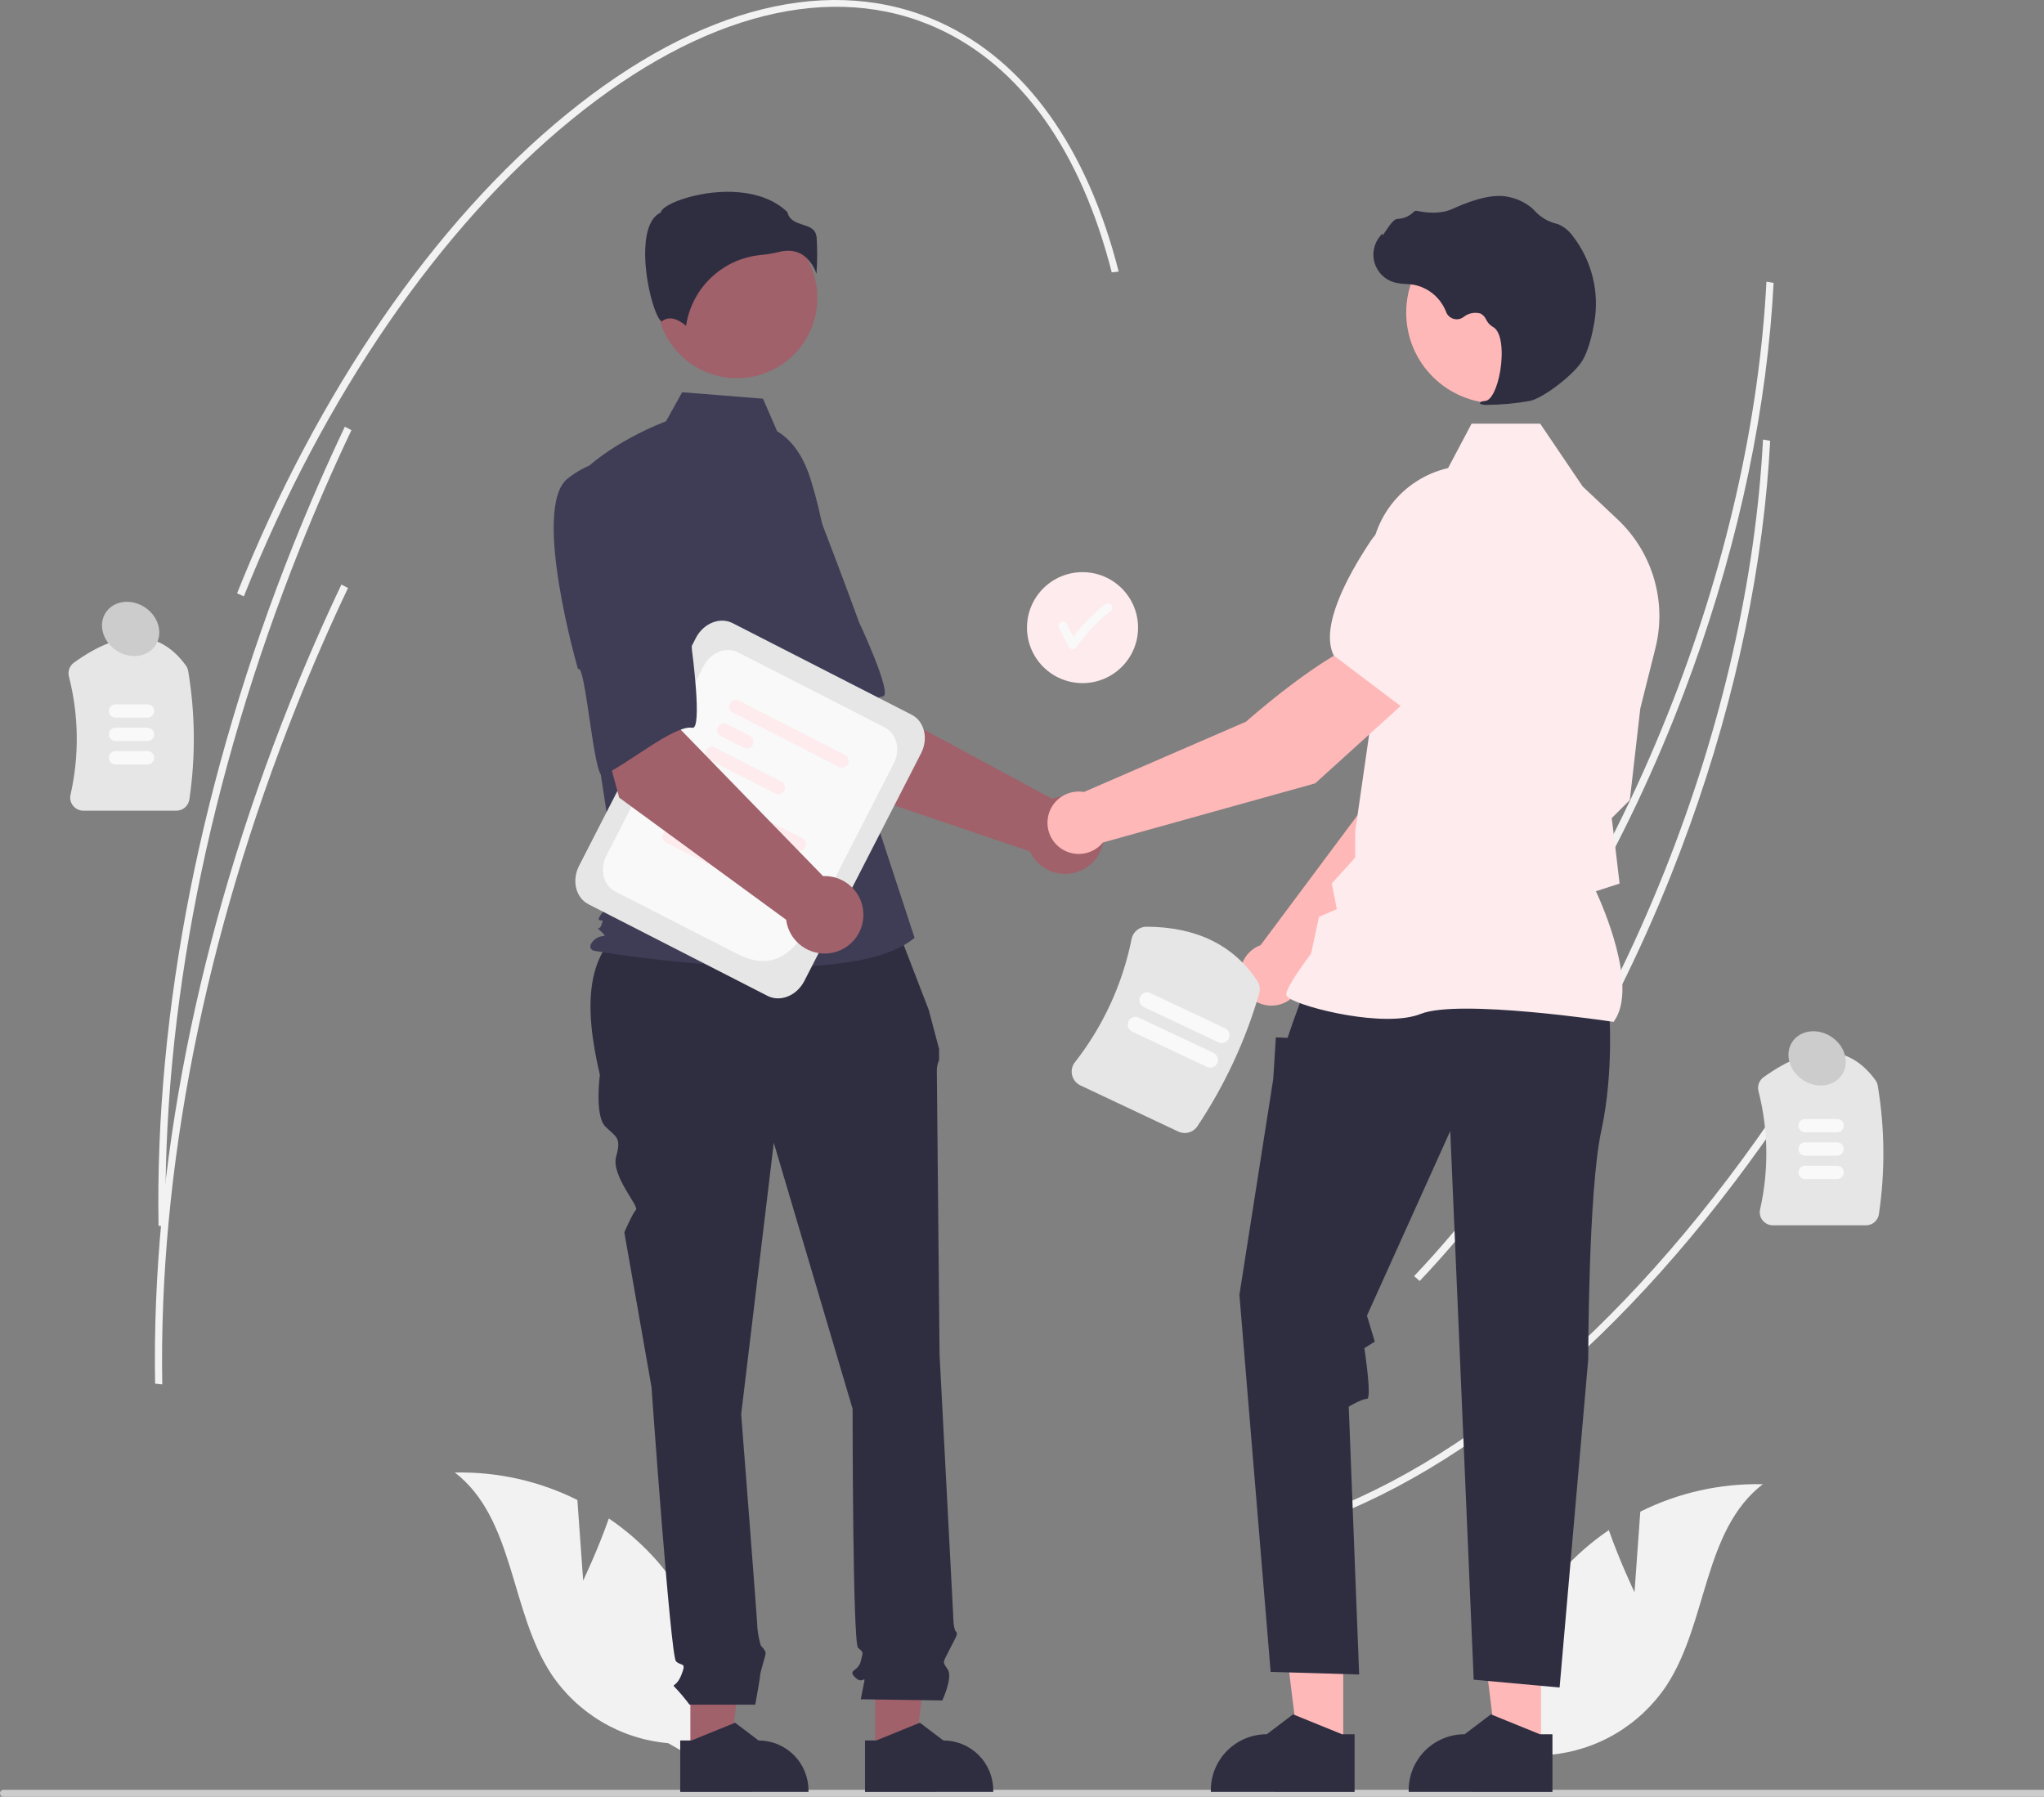 <svg width="306" height="269" viewBox="0 0 306 269" fill="none" xmlns="http://www.w3.org/2000/svg">
<rect x="0" y="0" width="306" height="269" fill="#808080" stroke="none"/>
<g clip-path="url(#clip0_110_176)">
<path d="M265.044 48.999C263.319 67.982 258.406 87.999 250.7 107.312C241.171 131.196 228.152 152.233 213.05 168.148L212.212 167.418C227.241 151.579 240.201 130.636 249.69 106.851C258.266 85.357 263.367 62.989 264.448 42.175L265.519 42.355C265.405 44.553 265.247 46.767 265.044 48.999Z" fill="#F2F2F2"/>
<path d="M271.913 159.25C250.701 192.963 224.966 217.05 199.449 227.075L198.933 226.13C224.274 216.174 249.857 192.21 270.972 158.651L271.913 159.25Z" fill="#F2F2F2"/>
<path d="M264.529 72.634C262.805 91.617 257.891 111.634 250.185 130.947C240.656 154.831 227.637 175.868 212.535 191.783L211.697 191.053C226.726 175.214 239.686 154.27 249.175 130.485C257.751 108.992 262.852 86.624 263.933 65.81L265.004 65.989C264.891 68.188 264.732 70.402 264.529 72.634Z" fill="#F2F2F2"/>
<path d="M26.399 121.37H12.482C12.184 121.37 11.89 121.304 11.623 121.175C11.355 121.046 11.12 120.858 10.935 120.625C10.752 120.398 10.623 120.133 10.558 119.85C10.492 119.566 10.492 119.271 10.557 118.988C11.883 113.145 11.799 107.071 10.314 101.267C10.22 100.885 10.243 100.483 10.379 100.114C10.516 99.745 10.76 99.425 11.08 99.195C18.236 94.053 23.872 94.203 27.831 99.639C28.009 99.887 28.128 100.173 28.177 100.474C29.235 106.827 29.294 113.306 28.351 119.677C28.285 120.147 28.052 120.578 27.693 120.889C27.334 121.2 26.874 121.371 26.399 121.37Z" fill="#E6E6E6"/>
<path d="M22.084 107.446H17.297C17.032 107.446 16.778 107.341 16.591 107.154C16.404 106.967 16.298 106.714 16.298 106.449C16.298 106.185 16.404 105.931 16.591 105.744C16.778 105.557 17.032 105.452 17.297 105.452H22.084C22.349 105.452 22.602 105.558 22.789 105.745C22.976 105.932 23.08 106.185 23.08 106.449C23.08 106.713 22.976 106.967 22.789 107.154C22.602 107.34 22.349 107.446 22.084 107.446Z" fill="#F9F9F9"/>
<path d="M22.084 110.944H17.297C17.032 110.944 16.778 110.839 16.591 110.652C16.404 110.465 16.298 110.211 16.298 109.946C16.298 109.682 16.404 109.428 16.591 109.241C16.778 109.054 17.032 108.949 17.297 108.949H22.084C22.349 108.95 22.602 109.055 22.789 109.242C22.976 109.429 23.08 109.682 23.08 109.946C23.08 110.211 22.976 110.464 22.789 110.651C22.602 110.838 22.349 110.943 22.084 110.944Z" fill="#F9F9F9"/>
<path d="M22.084 114.441H17.297C17.032 114.441 16.778 114.336 16.591 114.149C16.404 113.962 16.298 113.708 16.298 113.444C16.298 113.179 16.404 112.926 16.591 112.739C16.778 112.552 17.032 112.447 17.297 112.447H22.084C22.349 112.447 22.602 112.552 22.789 112.739C22.976 112.926 23.08 113.18 23.08 113.444C23.08 113.708 22.976 113.961 22.789 114.148C22.602 114.335 22.349 114.44 22.084 114.441Z" fill="#F9F9F9"/>
<path d="M279.336 183.447H265.419C265.121 183.448 264.828 183.381 264.56 183.252C264.292 183.123 264.057 182.935 263.872 182.703C263.689 182.476 263.561 182.211 263.495 181.927C263.43 181.644 263.43 181.349 263.494 181.065C264.82 175.223 264.737 169.149 263.252 163.344C263.158 162.962 263.18 162.561 263.317 162.191C263.453 161.822 263.697 161.502 264.017 161.273C271.174 156.131 276.809 156.28 280.768 161.717C280.947 161.965 281.065 162.251 281.115 162.552C282.173 168.905 282.231 175.384 281.288 181.755C281.223 182.225 280.989 182.655 280.63 182.967C280.271 183.278 279.812 183.448 279.336 183.447Z" fill="#E6E6E6"/>
<path d="M275.022 169.524H270.234C269.97 169.523 269.716 169.418 269.529 169.231C269.343 169.044 269.238 168.791 269.238 168.527C269.238 168.263 269.343 168.009 269.529 167.822C269.716 167.635 269.97 167.53 270.234 167.53H275.022C275.286 167.53 275.54 167.635 275.727 167.822C275.915 168.009 276.02 168.262 276.02 168.527C276.02 168.791 275.915 169.045 275.727 169.232C275.54 169.419 275.286 169.524 275.022 169.524Z" fill="#F9F9F9"/>
<path d="M275.022 173.021H270.234C269.97 173.021 269.716 172.915 269.529 172.728C269.343 172.542 269.238 172.288 269.238 172.024C269.238 171.76 269.343 171.507 269.529 171.32C269.716 171.133 269.97 171.027 270.234 171.027H275.022C275.286 171.027 275.54 171.132 275.727 171.319C275.915 171.506 276.02 171.76 276.02 172.024C276.02 172.289 275.915 172.542 275.727 172.729C275.54 172.916 275.286 173.021 275.022 173.021Z" fill="#F9F9F9"/>
<path d="M275.022 176.519H270.234C269.97 176.518 269.716 176.413 269.529 176.226C269.343 176.039 269.238 175.786 269.238 175.521C269.238 175.257 269.343 175.004 269.529 174.817C269.716 174.63 269.97 174.525 270.234 174.524H275.022C275.286 174.524 275.54 174.629 275.727 174.816C275.915 175.003 276.02 175.257 276.02 175.521C276.02 175.786 275.915 176.04 275.727 176.227C275.54 176.414 275.286 176.519 275.022 176.519Z" fill="#F9F9F9"/>
<path d="M332 268.48C332 268.548 331.987 268.616 331.961 268.679C331.935 268.742 331.896 268.8 331.848 268.848C331.799 268.896 331.742 268.935 331.679 268.961C331.615 268.987 331.548 269 331.479 269H0.521C0.383 269 0.25 268.945 0.153 268.848C0.055 268.75 0 268.618 0 268.48C0 268.342 0.055 268.21 0.153 268.112C0.25 268.014 0.383 267.96 0.521 267.96H331.479C331.548 267.959 331.615 267.973 331.679 267.999C331.742 268.025 331.799 268.063 331.848 268.112C331.896 268.16 331.935 268.217 331.961 268.28C331.987 268.344 332 268.411 332 268.48Z" fill="#CCCCCC"/>
<path d="M87.304 236.628L86.436 224.567C80.75 221.728 74.456 220.318 68.101 220.459C77.042 227.364 76.326 241.163 82.518 250.606C84.472 253.537 87.061 255.991 90.093 257.786C93.125 259.581 96.523 260.672 100.035 260.977L107.476 265.253C108.327 259.633 107.948 253.895 106.366 248.435C104.784 242.975 102.035 237.923 98.31 233.626C96.197 231.236 93.79 229.122 91.148 227.333C89.521 231.998 87.304 236.628 87.304 236.628Z" fill="#F2F2F2"/>
<path d="M244.696 238.376L245.564 226.316C251.25 223.476 257.544 222.066 263.899 222.208C254.958 229.112 255.674 242.911 249.482 252.355C247.528 255.285 244.939 257.739 241.907 259.534C238.875 261.33 235.477 262.42 231.966 262.725L224.524 267.002C223.673 261.381 224.052 255.644 225.634 250.184C227.216 244.724 229.965 239.671 233.69 235.374C235.803 232.985 238.21 230.87 240.852 229.081C242.479 233.746 244.696 238.376 244.696 238.376Z" fill="#F2F2F2"/>
<path d="M162.061 102.272C166.653 102.272 170.376 98.553 170.376 93.966C170.376 89.378 166.653 85.659 162.061 85.659C157.469 85.659 153.747 89.378 153.747 93.966C153.747 98.553 157.469 102.272 162.061 102.272Z" fill="#FDEBED"/>
<path d="M166.33 90.504C166.205 90.385 166.038 90.318 165.866 90.318C165.693 90.318 165.527 90.385 165.401 90.504C163.637 91.909 162.053 93.526 160.683 95.318C160.347 94.668 160.011 94.019 159.675 93.369C159.287 92.619 158.153 93.281 158.541 94.031C159.033 94.981 159.525 95.932 160.016 96.882C160.076 96.979 160.159 97.059 160.258 97.115C160.357 97.171 160.469 97.2 160.583 97.2C160.697 97.2 160.809 97.171 160.908 97.115C161.007 97.059 161.091 96.979 161.15 96.882C162.609 94.829 164.353 92.994 166.33 91.431C166.452 91.308 166.52 91.141 166.52 90.968C166.52 90.794 166.452 90.627 166.33 90.504Z" fill="#F9F9F9"/>
<path d="M124.858 117.519L112.32 97.848L126.839 90.081L130.65 105.088L157.499 119.583C158.559 119.201 159.707 119.137 160.804 119.396C161.9 119.656 162.897 120.228 163.673 121.044C164.449 121.86 164.971 122.883 165.175 123.99C165.379 125.097 165.256 126.239 164.821 127.278C164.386 128.316 163.658 129.205 162.726 129.838C161.794 130.47 160.698 130.817 159.572 130.838C158.445 130.859 157.337 130.552 156.383 129.954C155.428 129.356 154.668 128.494 154.195 127.473L124.858 117.519Z" fill="#A0616A"/>
<path d="M103.16 74.255C99.22 80.034 113.22 101.037 113.22 101.037C113.902 99.569 120.422 116.061 121.514 115.087C124.617 112.318 129.476 104.605 132.176 104.261C133.721 104.065 128.594 93.123 128.594 93.123C128.594 93.123 126.252 86.662 123.073 78.408C122.217 76.058 120.781 73.963 118.896 72.317C117.012 70.671 114.742 69.528 112.296 68.994C112.296 68.994 107.099 68.477 103.16 74.255Z" fill="#3F3D56"/>
<path d="M103.352 262.514L109.307 262.514L112.139 239.569L103.351 239.57L103.352 262.514Z" fill="#A0616A"/>
<path d="M101.833 260.572L103.509 260.572L110.053 257.914L113.56 260.572H113.56C115.542 260.572 117.443 261.358 118.844 262.758C120.246 264.159 121.033 266.057 121.033 268.037V268.28L101.833 268.281L101.833 260.572Z" fill="#2F2E41"/>
<path d="M131.016 262.514L136.97 262.514L139.803 239.569L131.015 239.57L131.016 262.514Z" fill="#A0616A"/>
<path d="M129.497 260.572L131.173 260.572L137.717 257.914L141.224 260.572H141.224C143.206 260.572 145.107 261.358 146.508 262.758C147.91 264.159 148.697 266.057 148.697 268.037V268.28L129.497 268.281L129.497 260.572Z" fill="#2F2E41"/>
<path d="M133.593 137.074L94.862 138.042C87.506 142.033 87.394 150.672 89.805 160.928C89.805 160.928 88.991 167.025 90.618 168.65C92.245 170.276 93.059 170.276 92.245 173.121C91.432 175.966 95.731 180.612 95.209 181.134C94.686 181.655 93.466 184.5 93.466 184.5L97.534 207.666C97.534 207.666 100.382 247.901 101.196 248.714C102.009 249.527 102.823 248.714 102.009 250.746C101.196 252.778 100.382 251.965 101.196 252.778C101.916 253.554 102.595 254.368 103.23 255.216H113.066C113.066 255.216 113.807 251.152 113.807 250.746C113.807 250.339 114.621 247.901 114.621 247.495C114.621 247.088 113.902 246.37 113.902 246.37C113.653 245.544 113.485 244.695 113.4 243.837C113.4 243.024 110.959 211.73 110.959 211.73L115.841 171.089L127.639 210.917C127.639 210.917 127.639 245.869 128.453 246.682C129.266 247.495 129.266 247.088 128.86 248.714C128.453 250.339 126.825 249.933 128.046 251.152C129.266 252.372 129.673 250.339 129.266 252.372L128.86 254.404L141.064 254.578C141.064 254.578 142.692 251.152 141.878 249.933C141.064 248.714 141.113 249.047 142.106 247.051C143.098 245.056 143.505 244.65 143.098 244.243C142.692 243.837 142.692 241.675 142.692 241.675L140.658 202.789C140.658 202.789 140.251 161.741 140.251 160.522C140.22 159.895 140.336 159.269 140.589 158.694V157.039L139.03 151.174L133.593 137.074Z" fill="#2F2E41"/>
<path d="M110.327 56.62C116.973 56.62 122.361 51.237 122.361 44.598C122.361 37.958 116.973 32.576 110.327 32.576C103.681 32.576 98.293 37.958 98.293 44.598C98.293 51.237 103.681 56.62 110.327 56.62Z" fill="#A0616A"/>
<path d="M116.344 64.565C118.936 66.105 120.487 68.934 121.378 71.813C123.026 77.143 124.018 82.653 124.332 88.223L125.272 104.897L136.918 140.401C126.825 148.933 88.887 142.34 88.887 142.34C88.887 142.34 87.722 141.952 88.887 140.789C90.051 139.625 91.185 140.656 90.02 139.493C88.856 138.329 89.659 139.625 90.047 138.462C90.435 137.298 90.047 138.074 89.659 137.686C89.27 137.298 92.664 133.808 92.664 133.808L89.558 113.429L85.676 72.321C90.335 66.504 99.703 63.075 99.703 63.075L102.124 58.722L114.228 59.69L116.344 64.565Z" fill="#3F3D56"/>
<path d="M120.247 38.211C121.182 38.907 121.875 39.88 122.228 40.991C122.364 39.175 122.373 37.352 122.254 35.535C122.112 34.259 121.213 33.972 120.171 33.639C119.23 33.338 118.166 32.999 117.88 31.759C114.097 28.083 107.512 28.268 103.005 29.551C100.525 30.256 99.098 31.163 98.971 31.694L98.944 31.803L98.843 31.854C96.932 32.809 96.56 35.824 96.584 38.185C96.631 42.633 98.168 47.686 99.035 48.096C99.081 48.118 99.092 48.109 99.112 48.093C100.416 47.052 102.007 48.172 102.707 48.781C103.119 46.016 104.447 43.469 106.478 41.547C108.51 39.624 111.128 38.437 113.914 38.176C114.823 38.088 115.726 37.937 116.615 37.723C117.065 37.607 117.529 37.546 117.994 37.542C118.796 37.53 119.582 37.763 120.247 38.211Z" fill="#2F2E41"/>
<path d="M194.953 146.654L218.102 123.17L224.201 104.388L214.387 100.422C209.525 105.321 204.52 120.319 204.52 120.319L188.72 141.504C188.593 141.551 188.468 141.6 188.344 141.659C187.616 142.002 186.99 142.527 186.525 143.182C186.06 143.838 185.772 144.603 185.689 145.402C185.606 146.201 185.731 147.008 186.051 147.745C186.372 148.483 186.877 149.124 187.519 149.609C188.161 150.094 188.916 150.405 189.714 150.513C190.511 150.621 191.322 150.521 192.07 150.224C192.817 149.927 193.475 149.442 193.98 148.817C194.485 148.191 194.82 147.446 194.953 146.654Z" fill="#FFB8B8"/>
<path d="M211.709 102.57L224.121 106.157L224.168 106.148C228.73 105.263 232.339 97.689 234.563 91.491C235.295 89.447 235.222 87.201 234.36 85.208C233.497 83.215 231.91 81.624 229.918 80.755C228.444 80.124 226.823 79.918 225.238 80.16C223.653 80.401 222.168 81.081 220.949 82.121L214.76 87.445L211.709 102.57Z" fill="#FDEBED"/>
<path d="M201.09 261.817L194.415 261.816L191.24 236.096L201.091 236.096L201.09 261.817Z" fill="#FFB8B8"/>
<path d="M202.793 259.64L200.914 259.64L193.579 256.659L189.647 259.639H189.647C187.425 259.639 185.294 260.521 183.723 262.09C182.152 263.66 181.269 265.788 181.269 268.008V268.28L202.792 268.281L202.793 259.64Z" fill="#2F2E41"/>
<path d="M230.709 261.817L224.033 261.816L220.858 236.096L230.71 236.096L230.709 261.817Z" fill="#FFB8B8"/>
<path d="M232.411 259.64L230.533 259.64L223.197 256.659L219.266 259.639H219.265C217.043 259.639 214.913 260.521 213.342 262.09C211.771 263.66 210.888 265.788 210.888 268.008V268.28L232.411 268.281L232.411 259.64Z" fill="#2F2E41"/>
<path d="M240.887 151.028C240.887 151.028 241.666 160.371 239.718 169.326C237.769 178.28 237.769 203.499 237.769 203.499L233.482 252.642L220.622 251.474L217.114 169.326L204.643 196.968L205.812 200.861L204.255 201.835C204.255 201.835 205.422 209.427 204.643 209.427C203.864 209.427 201.915 210.595 201.915 210.595L203.474 250.695L190.223 250.306L185.547 193.854L190.613 161.539L191.003 155.31L192.757 155.382L193.65 152.78L195.29 148.302L240.887 151.028Z" fill="#2F2E41"/>
<path d="M241.561 152.99L241.63 152.893C245.34 147.705 239.76 135.238 238.919 133.43L242.463 132.281L241.665 125.504L241.287 122.483L243.996 119.777L244.003 119.709L245.562 106.083L247.829 97.032C248.683 93.611 248.61 90.024 247.618 86.64C246.626 83.256 244.75 80.196 242.183 77.776L236.944 72.841L230.577 63.429H220.309L216.789 70.073C213.375 70.861 210.347 72.82 208.231 75.609C206.115 78.399 205.046 81.841 205.209 85.337L206.007 102.76L202.884 124.454L202.882 128.38L199.366 132.282L200.134 136.117L197.459 137.262L196.277 142.769C195.789 143.413 192.562 147.711 192.562 148.886C192.562 149.063 192.692 149.233 192.972 149.423C195.171 150.91 207.325 153.943 212.705 151.792C218.435 149.504 241.213 152.937 241.442 152.972L241.561 152.99Z" fill="#FDEBED"/>
<path d="M224.117 60.391C231.627 60.391 237.715 54.309 237.715 46.806C237.715 39.304 231.627 33.222 224.117 33.222C216.607 33.222 210.518 39.304 210.518 46.806C210.518 54.309 216.607 60.391 224.117 60.391Z" fill="#FFB8B8"/>
<path d="M222.814 60.611C224.92 60.59 227.02 60.388 229.092 60.01C231.143 59.538 235.668 56.042 236.901 53.977C237.818 52.443 238.368 50.07 238.668 48.349C239.073 46.072 238.995 43.735 238.438 41.49C237.882 39.245 236.86 37.142 235.438 35.316C234.89 34.552 234.146 33.949 233.283 33.573C233.207 33.545 233.128 33.521 233.049 33.501C231.799 33.206 230.665 32.545 229.793 31.602C229.624 31.411 229.441 31.233 229.246 31.068C228.268 30.286 227.119 29.746 225.893 29.493C223.911 29.017 221.076 29.613 217.467 31.265C215.654 32.095 213.642 31.864 212.091 31.569C212.004 31.555 211.914 31.563 211.832 31.594C211.749 31.625 211.676 31.676 211.62 31.744C210.979 32.377 210.123 32.743 209.223 32.771C208.672 32.809 208.114 33.587 207.44 34.599C207.287 34.829 207.109 35.097 206.98 35.261L206.954 34.953L206.651 35.305C206.175 35.858 205.846 36.521 205.696 37.235C205.546 37.948 205.578 38.688 205.791 39.385C206.004 40.083 206.391 40.715 206.914 41.223C207.437 41.731 208.081 42.099 208.785 42.291C209.343 42.424 209.914 42.5 210.487 42.517C210.835 42.54 211.195 42.563 211.541 42.614C212.651 42.811 213.691 43.292 214.559 44.011C215.427 44.73 216.093 45.661 216.494 46.714C216.588 46.958 216.737 47.176 216.93 47.352C217.122 47.529 217.353 47.659 217.603 47.733C217.854 47.806 218.118 47.821 218.376 47.776C218.633 47.731 218.877 47.628 219.088 47.474C219.439 47.187 219.855 46.988 220.3 46.895C220.744 46.802 221.205 46.818 221.642 46.941C222.022 47.14 222.323 47.463 222.493 47.857C222.698 48.295 223.03 48.661 223.445 48.91C224.861 49.594 225.04 52.779 224.607 55.45C224.189 58.024 223.281 59.902 222.398 60.016C221.718 60.104 221.641 60.155 221.595 60.276L221.554 60.385L221.633 60.484C222.013 60.611 222.416 60.654 222.814 60.611Z" fill="#2F2E41"/>
<path d="M211.532 104.023L204.996 95.703C198.338 97.535 186.524 108.054 186.524 108.054L162.262 118.572C161.452 118.436 160.621 118.516 159.852 118.803C159.083 119.09 158.403 119.575 157.88 120.208C157.358 120.841 157.012 121.6 156.877 122.409C156.742 123.218 156.823 124.048 157.111 124.817C157.399 125.585 157.885 126.263 158.519 126.784C159.153 127.305 159.914 127.65 160.724 127.784C161.534 127.918 162.365 127.836 163.134 127.547C163.902 127.259 164.581 126.773 165.102 126.138L196.884 117.281L211.532 104.023Z" fill="#FFB8B8"/>
<path d="M209.965 105.925L220.279 94.44L220.852 86.302C220.958 84.704 220.615 83.108 219.861 81.694C219.108 80.28 217.973 79.106 216.586 78.302C214.699 77.226 212.472 76.906 210.358 77.407C208.243 77.908 206.397 79.192 205.194 81C201.55 86.487 197.63 93.905 199.647 98.088L199.667 98.13L209.965 105.925Z" fill="#FDEBED"/>
<path d="M114.907 149.096L88.101 135.381C86.195 134.406 85.563 131.818 86.694 129.613L104.171 95.521C105.302 93.316 107.772 92.316 109.679 93.292L136.484 107.006C138.391 107.982 139.023 110.569 137.892 112.774L120.415 146.866C119.284 149.071 116.813 150.071 114.907 149.096Z" fill="#E6E6E6"/>
<path d="M110.327 142.791L92.115 133.473C90.329 132.559 89.737 130.136 90.796 128.071L105.316 99.748C106.375 97.683 108.689 96.747 110.475 97.66L132.471 108.914C134.257 109.828 134.848 112.251 133.79 114.316L125.901 129.703C121.186 138.901 118.281 146.86 110.327 142.791Z" fill="#F9F9F9"/>
<path d="M119.331 127.324L103.2 119.071C103.003 118.93 102.863 118.724 102.806 118.489C102.748 118.254 102.777 118.006 102.888 117.79C102.998 117.575 103.182 117.407 103.407 117.316C103.631 117.225 103.881 117.218 104.11 117.296L120.241 125.549C120.438 125.689 120.578 125.896 120.636 126.131C120.693 126.366 120.664 126.614 120.554 126.829C120.443 127.044 120.259 127.213 120.035 127.304C119.81 127.394 119.56 127.402 119.331 127.324Z" fill="#FDEBED"/>
<path d="M105.084 124.461L101.402 122.578C101.205 122.437 101.065 122.231 101.008 121.996C100.95 121.761 100.98 121.513 101.09 121.298C101.2 121.082 101.385 120.914 101.609 120.823C101.834 120.732 102.083 120.725 102.313 120.803L105.994 122.686C106.191 122.827 106.331 123.033 106.388 123.268C106.446 123.503 106.417 123.751 106.306 123.966C106.196 124.182 106.012 124.35 105.787 124.441C105.563 124.532 105.313 124.539 105.084 124.461Z" fill="#FDEBED"/>
<path d="M109.805 131.304L99.604 126.085C99.407 125.945 99.267 125.738 99.21 125.503C99.152 125.268 99.181 125.02 99.292 124.805C99.402 124.589 99.587 124.421 99.811 124.33C100.035 124.239 100.285 124.232 100.514 124.31L110.716 129.529C110.913 129.669 111.053 129.876 111.11 130.111C111.168 130.346 111.138 130.594 111.028 130.809C110.918 131.025 110.733 131.193 110.509 131.284C110.284 131.375 110.035 131.382 109.805 131.304Z" fill="#FDEBED"/>
<path d="M125.715 114.872L109.584 106.619C109.386 106.479 109.246 106.272 109.189 106.037C109.132 105.802 109.161 105.554 109.271 105.339C109.382 105.124 109.566 104.955 109.79 104.864C110.015 104.774 110.264 104.766 110.494 104.844L126.625 113.097C126.822 113.238 126.962 113.444 127.019 113.679C127.077 113.914 127.048 114.162 126.937 114.378C126.827 114.593 126.642 114.761 126.418 114.852C126.194 114.943 125.944 114.95 125.715 114.872Z" fill="#FDEBED"/>
<path d="M111.467 112.01L107.786 110.126C107.589 109.986 107.448 109.779 107.391 109.544C107.334 109.309 107.363 109.062 107.473 108.846C107.584 108.631 107.768 108.462 107.992 108.372C108.217 108.281 108.466 108.273 108.696 108.351L112.377 110.235C112.574 110.375 112.714 110.582 112.772 110.817C112.829 111.052 112.8 111.3 112.69 111.515C112.579 111.73 112.395 111.899 112.17 111.99C111.946 112.081 111.696 112.088 111.467 112.01Z" fill="#FDEBED"/>
<path d="M116.189 118.853L105.988 113.634C105.791 113.493 105.65 113.287 105.593 113.052C105.536 112.817 105.565 112.569 105.675 112.353C105.786 112.138 105.97 111.97 106.194 111.879C106.419 111.788 106.669 111.781 106.898 111.859L117.099 117.078C117.296 117.218 117.436 117.425 117.494 117.66C117.551 117.895 117.522 118.143 117.411 118.358C117.301 118.573 117.117 118.742 116.892 118.833C116.668 118.924 116.418 118.931 116.189 118.853Z" fill="#FDEBED"/>
<path d="M92.694 119.415L86.638 96.894L102.821 93.834L101.951 109.292L123.213 131.163C124.339 131.117 125.454 131.4 126.421 131.976C127.389 132.552 128.168 133.396 128.664 134.407C129.16 135.418 129.35 136.551 129.212 137.668C129.074 138.785 128.614 139.838 127.888 140.698C127.161 141.558 126.2 142.189 125.121 142.512C124.042 142.836 122.892 142.839 121.811 142.522C120.731 142.204 119.766 141.579 119.034 140.723C118.303 139.867 117.837 138.817 117.693 137.7L92.694 119.415Z" fill="#A0616A"/>
<path d="M84.983 71.642C79.49 75.974 86.54 100.206 86.54 100.206C87.632 99.009 88.9 116.695 90.234 116.093C94.026 114.382 100.976 108.479 103.656 108.96C105.188 109.236 103.583 97.262 103.583 97.262C103.583 97.262 103.287 90.396 102.732 81.57C102.622 79.072 101.88 76.643 100.577 74.508C99.274 72.373 97.451 70.602 95.278 69.36C95.278 69.36 90.476 67.31 84.983 71.642Z" fill="#3F3D56"/>
<path d="M176.38 169.404L161.752 162.503C161.439 162.357 161.164 162.141 160.946 161.873C160.729 161.604 160.575 161.29 160.496 160.954C160.417 160.625 160.413 160.283 160.485 159.952C160.557 159.622 160.704 159.312 160.913 159.046C165.15 153.636 168.059 147.31 169.408 140.574C169.51 140.058 169.788 139.594 170.194 139.26C170.6 138.926 171.11 138.743 171.636 138.742C179.097 138.768 184.672 141.489 188.208 146.83C188.394 147.107 188.518 147.422 188.57 147.753C188.622 148.083 188.601 148.421 188.509 148.742C186.462 155.791 183.347 162.486 179.272 168.593C178.969 169.054 178.51 169.391 177.978 169.54C177.446 169.689 176.878 169.641 176.38 169.404Z" fill="#E6E6E6"/>
<path d="M180.683 159.726L169.498 154.45C169.22 154.318 169.005 154.082 168.901 153.793C168.798 153.503 168.813 153.185 168.944 152.907C169.076 152.629 169.312 152.414 169.602 152.311C169.892 152.207 170.211 152.222 170.489 152.354L181.673 157.63C181.811 157.695 181.935 157.786 182.037 157.899C182.14 158.011 182.219 158.143 182.27 158.287C182.322 158.43 182.344 158.582 182.337 158.734C182.33 158.886 182.292 159.035 182.227 159.173C182.162 159.31 182.071 159.434 181.958 159.536C181.845 159.638 181.713 159.717 181.57 159.769C181.426 159.82 181.274 159.843 181.122 159.835C180.97 159.828 180.82 159.791 180.683 159.726Z" fill="#F9F9F9"/>
<path d="M182.42 156.05L171.236 150.774C170.957 150.643 170.743 150.406 170.639 150.117C170.535 149.828 170.55 149.509 170.682 149.231C170.813 148.953 171.05 148.739 171.339 148.635C171.629 148.531 171.948 148.546 172.226 148.678L183.411 153.954C183.689 154.085 183.904 154.321 184.008 154.611C184.111 154.9 184.096 155.219 183.965 155.497C183.833 155.775 183.597 155.989 183.307 156.093C183.017 156.197 182.698 156.181 182.42 156.05Z" fill="#F9F9F9"/>
<path d="M167.475 40.663L166.434 40.777C161.792 22.554 152.795 9.929 140.413 4.267C124.674 -2.93 105.211 1.903 85.61 17.877C65.909 33.931 48.469 59.291 36.503 89.284L35.493 88.823C47.512 58.698 65.041 33.216 84.852 17.072C104.762 0.846 124.622 -4.022 140.774 3.363C153.51 9.188 162.743 22.086 167.475 40.663Z" fill="#F2F2F2"/>
<path d="M52.614 64.396C49.892 70.126 47.302 76.062 44.917 82.039C31.194 116.437 24.239 151.565 24.808 183.63L23.735 183.515C23.166 151.332 30.141 116.082 43.907 81.578C46.299 75.583 48.896 69.63 51.626 63.885L52.614 64.396Z" fill="#F2F2F2"/>
<path d="M52.1 88.031C49.377 93.761 46.787 99.697 44.403 105.674C30.679 140.071 23.724 175.2 24.293 207.264L23.22 207.15C22.651 174.967 29.626 139.717 43.392 105.212C45.784 99.218 48.381 93.265 51.111 87.519L52.1 88.031Z" fill="#F2F2F2"/>
<path d="M23.272 96.627C24.457 94.846 23.756 92.298 21.704 90.934C19.653 89.571 17.029 89.909 15.843 91.689C14.657 93.47 15.359 96.018 17.41 97.382C19.462 98.745 22.086 98.407 23.272 96.627Z" fill="#CCCCCC"/>
<path d="M275.746 160.92C276.932 159.14 276.23 156.591 274.179 155.228C272.127 153.865 269.503 154.203 268.317 155.983C267.132 157.763 267.833 160.312 269.885 161.675C271.936 163.039 274.56 162.701 275.746 160.92Z" fill="#CCCCCC"/>
</g>
<defs>
<clipPath id="clip0_110_176">
<rect width="332" height="269" fill="white"/>
</clipPath>
</defs>
</svg>
